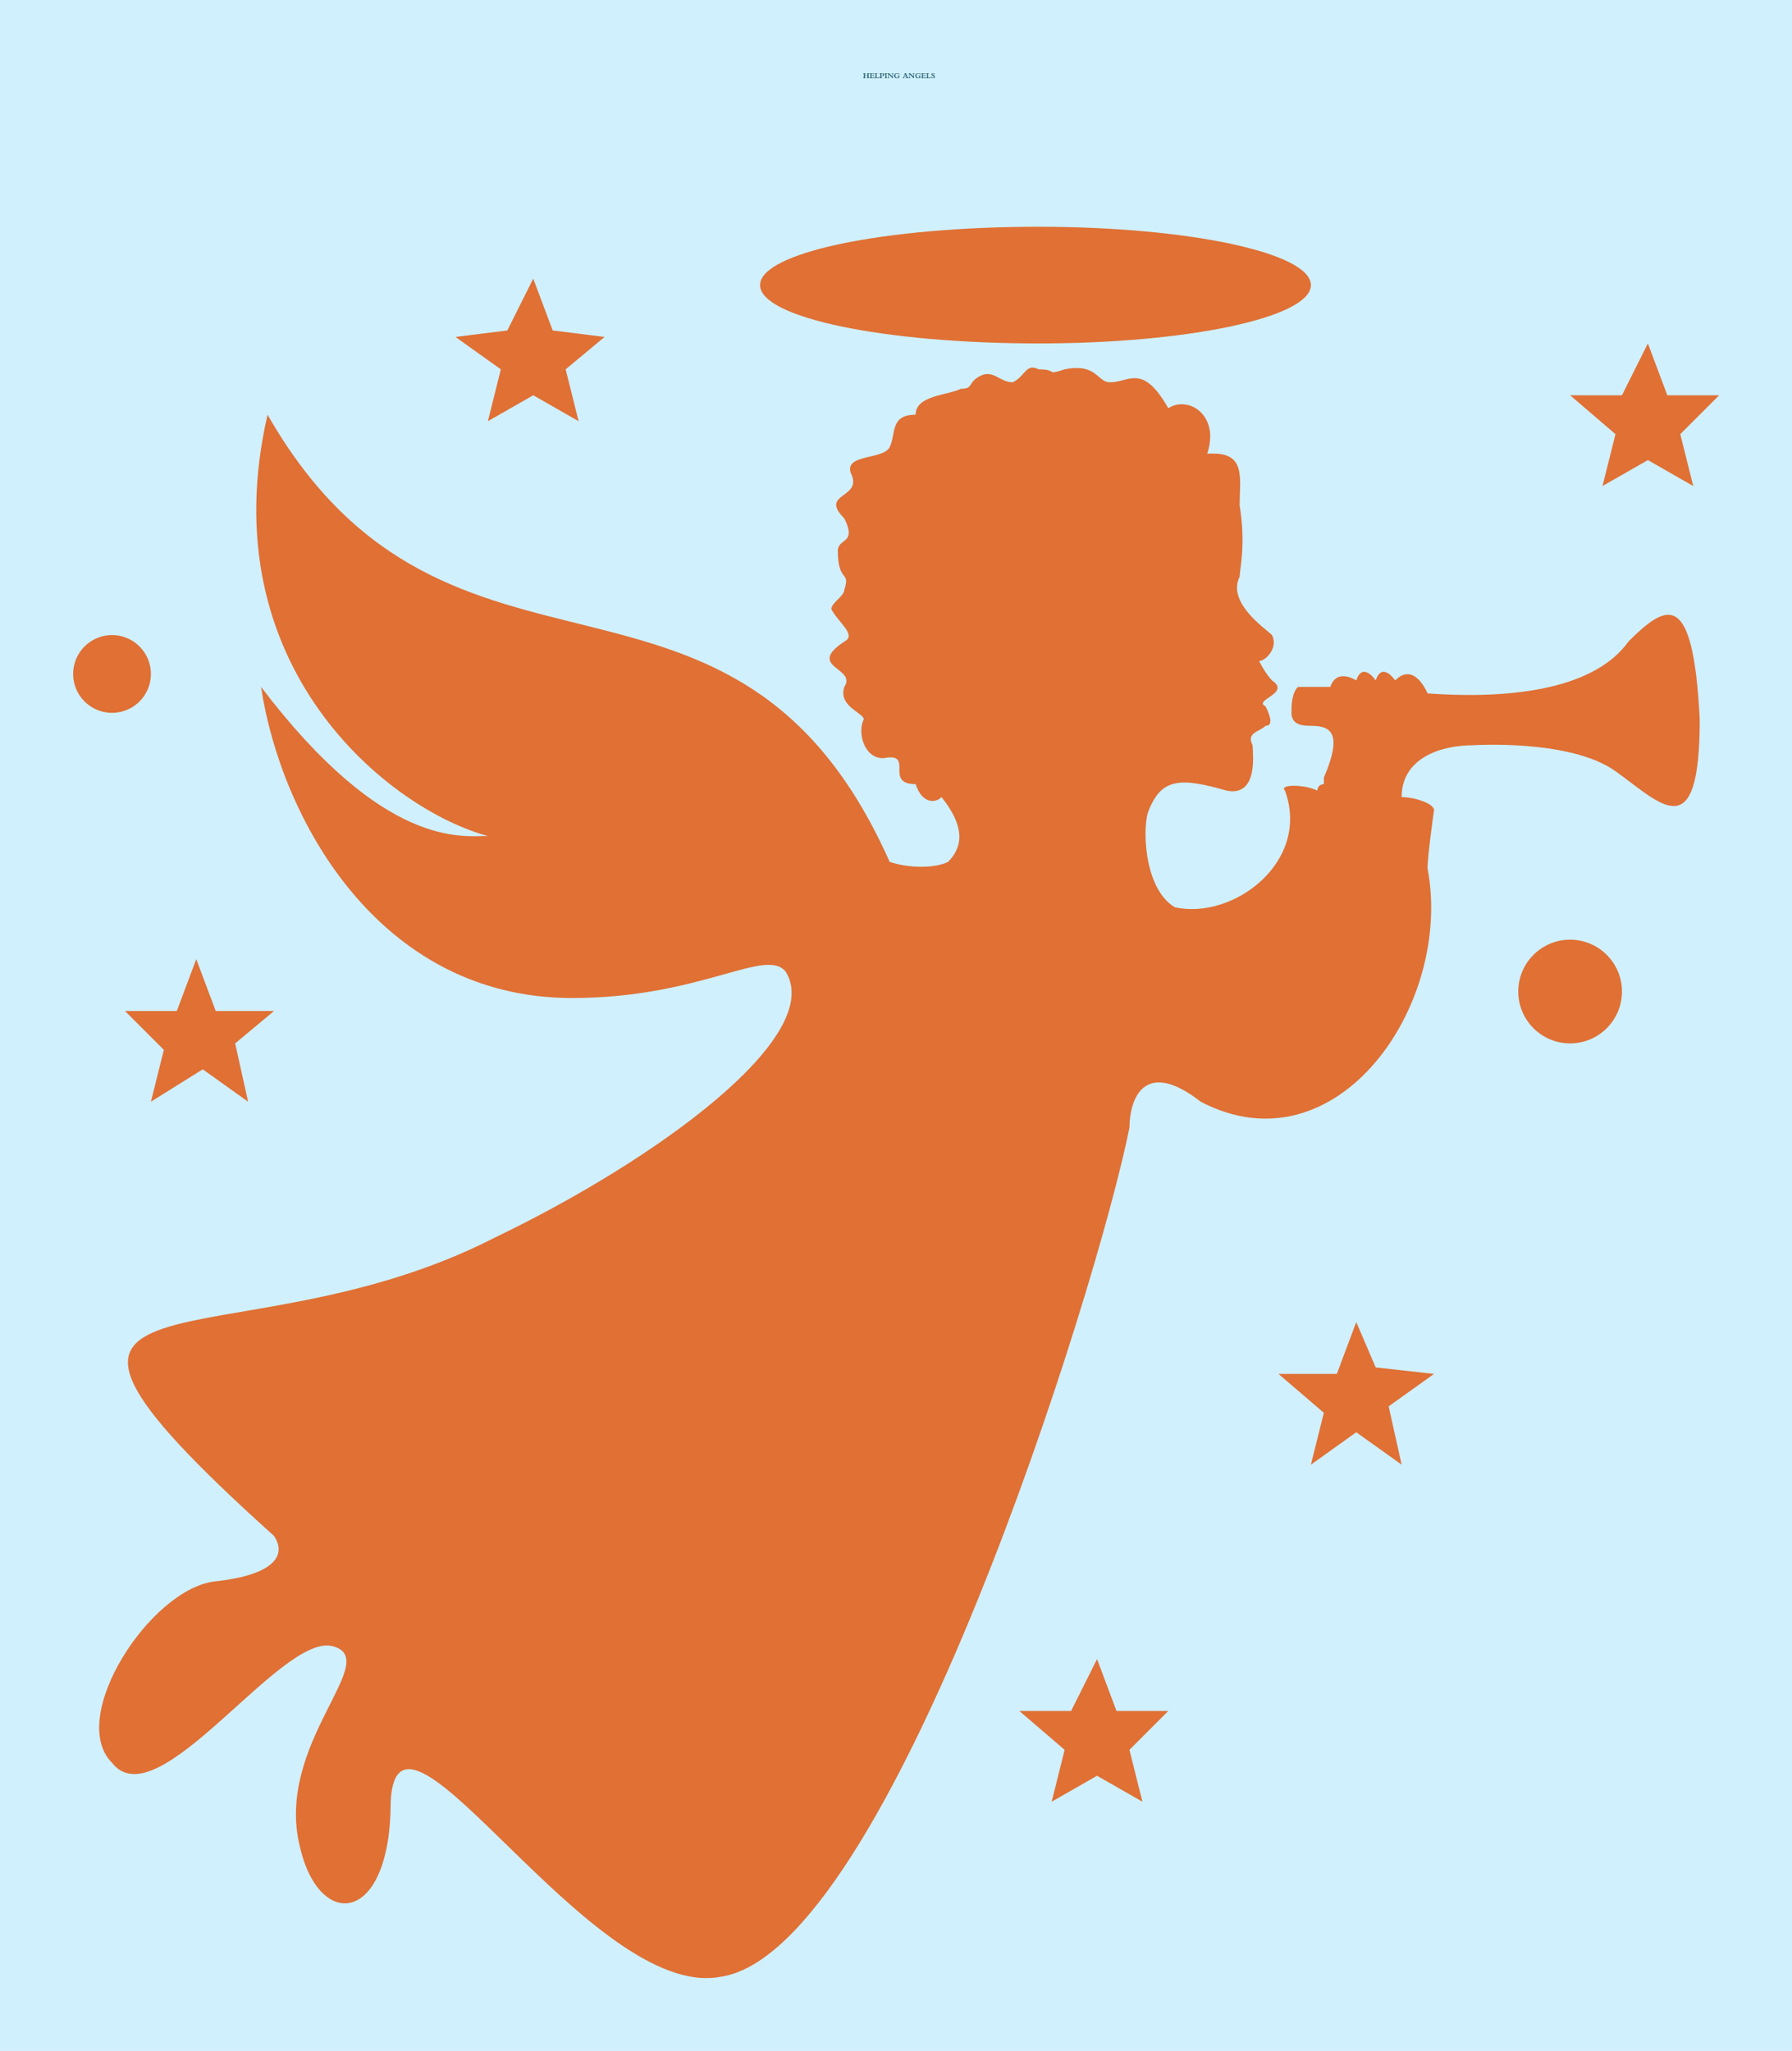 
        <svg xmlns="http://www.w3.org/2000/svg" xmlns:xlink="http://www.w3.org/1999/xlink" version="1.1" width="2822.921" 
        height="3230.443" viewBox="0 0 2822.921 3230.443">
			<rect fill="#d0f0fe" width="2822.921" height="3230.443"/>
			<g transform="scale(11.522) translate(10, 10)">
				<defs id="SvgjsDefs2583"></defs><g id="SvgjsG2584" featureKey="symbolFeature-0" transform="matrix(0.886,0,0,0.886,0,21)" fill="#e07034"><defs xmlns="http://www.w3.org/2000/svg"></defs><g xmlns="http://www.w3.org/2000/svg"><path class="fil0" d="M65 156c25,-12 51,-31 45,-41 -3,-4 -13,4 -33,4 -30,0 -45,-28 -48,-48 19,25 31,23 35,23 -15,-4 -43,-26 -34,-65 28,49 72,15 96,69 3,1 7,1 9,0 2,-2 3,-5 -1,-10 -1,1 -3,1 -4,-2 -5,0 0,-5 -5,-4 -3,0 -4,-4 -3,-6 0,-1 -4,-2 -3,-5 2,-3 -6,-3 0,-7 2,-1 -1,-3 -2,-5 0,-1 2,-2 2,-3 1,-3 -1,-1 -1,-6 0,-2 3,-1 1,-5 -4,-4 3,-3 1,-7 -1,-3 5,-2 6,-4 1,-2 0,-5 4,-5 0,-3 5,-3 7,-4 2,0 1,-1 3,-2 2,-1 3,1 5,1 2,-1 2,-3 4,-2 3,0 1,1 4,0 5,-1 5,2 7,2 3,0 5,-3 9,4 3,-2 8,1 6,7 1,0 1,0 1,0 5,0 4,4 4,8 1,6 0,10 0,11 -2,4 4,8 5,9 1,2 -1,4 -2,4 0,0 1,2 2,3 3,2 -3,3 -1,4 1,2 1,3 0,3 -1,1 -3,1 -2,3 0,1 1,8 -4,7 -7,-2 -10,-2 -12,3 -1,2 -1,12 4,15 9,2 21,-7 17,-18 -1,-1 3,-1 5,0 0,-1 1,-1 1,-1 0,-1 0,-1 0,-1 3,-7 1,-8 -2,-8 -1,0 -3,0 -3,-2 0,-1 0,-3 1,-4 1,0 3,0 5,0 1,-3 4,-1 4,-1 1,-3 3,0 3,0 1,-3 3,0 3,0 3,-3 5,2 5,2 14,1 26,-1 31,-8 6,-6 10,-8 11,12 0,20 -6,13 -13,8 -7,-5 -22,-4 -22,-4 -5,0 -11,2 -11,8 2,0 5,1 5,2 0,0 -1,7 -1,9 4,21 -14,47 -35,36 -9,-7 -11,0 -11,4 -5,25 -37,127 -63,131 -20,4 -50,-48 -51,-27 0,19 -11,20 -14,7 -4,-16 13,-29 5,-31 -8,-2 -27,27 -34,18 -7,-7 6,-27 16,-28 9,-1 11,-4 9,-7 -50,-45 -7,-25 34,-46z" style="fill: #e07034;"></path><polygon class="fil1" points="243,18 239,26 231,26 238,32 236,40 243,36 250,40 248,32 254,26 246,26 " style="fill: #e07034;"></polygon><polygon class="fil1" points="198,169 195,177 186,177 193,183 191,191 198,186 205,191 203,182 210,177 201,176 " style="fill: #e07034;"></polygon><polygon class="fil1" points="158,221 154,229 146,229 153,235 151,243 158,239 165,243 163,235 169,229 161,229 " style="fill: #e07034;"></polygon><polygon class="fil1" points="19,113 16,121 8,121 14,127 12,135 20,130 27,135 25,126 31,121 22,121 " style="fill: #e07034;"></polygon><polygon class="fil1" points="71,8 67,16 59,17 66,22 64,30 71,26 78,30 76,22 82,17 74,16 " style="fill: #e07034;"></polygon><circle class="fil1" cx="6" cy="69" r="6" style="fill: #e07034;"></circle><circle class="fil1" cx="231" cy="118" r="8" style="fill: #e07034;"></circle><path class="fil1" d="M149 0c-24,0 -43,4 -43,9 0,5 19,9 43,9 23,0 42,-4 42,-9 0,-5 -19,-9 -42,-9zm0 3c-21,0 -38,2 -38,6 0,3 17,6 38,6 20,0 37,-3 37,-6 0,-4 -17,-6 -37,-6z" style="fill: #e07034;"></path></g></g><g id="SvgjsG2585" featureKey="nameFeature-0" transform="matrix(0.027,0,0,0.027,107.976,-0.398)" fill="#2d6473"><path d="M19.68 38.44 l0.56 0 c2.12 0 3 -0.92 3 -3.08 l0 -7.12 l-13.2 0 l0 7.2 c0 2.12 0.84 3 3.08 3 l0.6 0 l0 1.56 l-12.84 0 l0 -1.56 l0.68 0 c2.04 0 2.96 -0.92 2.96 -2.92 l0 -15.92 c0 -2 -0.88 -2.92 -3 -2.92 l-0.64 0 l0 -1.56 l12.84 0 l0 1.56 l-0.56 0 c-2.08 0 -3.12 0.68 -3.12 2.92 l0 6.28 l13.2 0 l0 -6.16 c0 -2.24 -0.88 -3.04 -3.2 -3.04 l-0.36 0 l0 -1.56 l12.8 0 l0 1.56 l-0.72 0 c-2.04 0 -3 0.76 -3 2.92 l0 15.84 c0 2.08 0.76 3 3.08 3 l0.64 0 l0 1.56 l-12.8 0 l0 -1.56 z M55.04 20.92 c-0.4 -2.72 -0.92 -3.6 -2.76 -3.6 l-8.76 0 l0 9 l6.48 0 c2.2 0 3 -0.76 3 -2.88 l1.6 0 l0 7.96 l-1.6 0 c0 -2.16 -0.52 -2.88 -3.6 -2.88 l-5.88 0 l0 7.2 c0 1.72 0.32 2.08 1.48 2.08 l6.68 0 c2.6 0 3.84 -0.72 4.6 -4.08 l1.52 0 l-0.48 6.28 l-24.08 0 l0 -1.56 l1.64 0 c2.32 0 3.12 -0.92 3.12 -2.88 l0 -15.96 c0 -2.16 -0.72 -2.92 -3.48 -2.92 l-0.4 0 l0 -1.56 l22.04 0 l0.4 5.8 l-1.52 0 z M84.04 33.04 l-2.92 6.96 l-21.44 0 l0 -1.56 l0.68 0 c2.56 0 3.32 -0.92 3.32 -2.88 l0 -16 c0 -2.36 -1.36 -2.88 -3.16 -2.88 l-0.76 0 l0 -1.56 l13.56 0 l0 1.56 l-1.16 0 c-2.08 0 -2.96 0.92 -2.96 2.8 l0 16.48 c0 1.48 0.44 1.84 2 1.84 l5.08 0 c2.68 0 3.48 -1.32 6.16 -4.76 l1.6 0 z M93.4 29.52 l0 5.92 c0 2.32 0.88 3 3.48 3 l1.2 0 l0 1.56 l-13.6 0 l0 -1.56 l0.6 0 c2.2 0 2.8 -0.48 2.8 -2.28 l0 -17.16 c0 -1.84 -0.6 -2.32 -2.8 -2.32 l-0.88 0 l0 -1.56 c1.56 -0.08 3.72 -0.32 6.48 -0.44 c2.64 -0.12 5.24 -0.2 6.36 -0.2 c7.72 0 11 3.72 11 7.84 c0 4.64 -3.92 7.6 -10.08 7.6 c-1.44 0 -2.88 -0.12 -4.56 -0.4 z M93.4 16.52 l0 11.36 c0.84 0.2 1.72 0.28 2.88 0.28 c3.72 0 5.8 -2.16 5.8 -6.08 c0 -3.68 -2.16 -5.84 -5.84 -5.84 c-0.96 0 -1.88 0.08 -2.84 0.28 z M110.08 16.68 l0 -1.56 l12.72 0 l0 1.56 l-0.68 0 c-2.16 0 -3.04 0.92 -3.04 3 l0 15.84 c0 1.96 0.68 2.92 3.12 2.92 l0.6 0 l0 1.56 l-12.72 0 l0 -1.56 l0.56 0 c2.12 0 2.92 -1 2.92 -2.76 l0 -16 c0 -2.08 -0.72 -3 -2.96 -3 l-0.52 0 z M130.44 20.08 l0 15.12 c0 2.44 0.76 3.24 3.96 3.24 l0 1.56 l-9.68 0 l0 -1.56 l0.24 0 c2.44 0 3.04 -0.88 3.04 -2.52 l0 -18.36 c-0.88 -0.6 -1.96 -0.88 -3.2 -0.88 l0 -1.56 l8.24 0 l16.32 17.04 l0 -12.08 c0 -2.88 -0.6 -3.4 -3.8 -3.4 l-0.4 0 l0 -1.56 l10.32 0 l0 1.56 l-0.4 0 c-2.48 0 -3.28 0.52 -3.28 2.04 l0 21.4 l-2.2 0 z M186.6 28.04 l0 1.52 c-2.12 0.04 -2.84 0.68 -2.84 2.52 l0 5.96 c-2.88 1.32 -7 2.52 -10.44 2.52 c-10.12 0 -15 -5.64 -15 -13.32 c0 -7.32 6.04 -12.72 14.56 -12.72 c4.12 0 7.32 1.4 8.68 1.4 c0.6 0 0.92 -0.16 1.2 -0.52 l1 0 l0 7.32 l-1.6 0 c-1.08 -4.08 -4.12 -6.48 -8.28 -6.48 c-5.68 0 -9.6 4.48 -9.6 10.96 c0 6.56 4.12 11.44 9.68 11.44 c1.52 0 3.2 -0.4 4.28 -1.04 l0 -5.52 c0 -2 -0.84 -2.44 -4.92 -2.52 l0 -1.52 l13.28 0 z M218.56 30.76 l-8.76 0 l-1.68 4.68 c-0.72 2.04 -0.68 3 3.16 3 l0.52 0 l0 1.56 l-10.6 0 l0 -1.56 l0.6 0 c1.92 0 2.92 -0.88 3.92 -3.68 l6.84 -19.08 l-0.44 -1.16 l5.92 0 l8 20.32 c1.04 2.64 1.92 3.44 4 3.6 l0 1.56 l-13 0 l0 -1.56 l1.4 0 c2.44 0 2.8 -1.08 2 -3.04 z M217.64 28.56 l-3.68 -9.36 l-3.36 9.36 l7.04 0 z M237.12 20.08 l0 15.12 c0 2.44 0.76 3.24 3.96 3.24 l0 1.56 l-9.68 0 l0 -1.56 l0.24 0 c2.44 0 3.04 -0.88 3.04 -2.52 l0 -18.36 c-0.88 -0.6 -1.96 -0.88 -3.2 -0.88 l0 -1.56 l8.24 0 l16.32 17.04 l0 -12.08 c0 -2.88 -0.6 -3.4 -3.8 -3.4 l-0.4 0 l0 -1.56 l10.32 0 l0 1.56 l-0.4 0 c-2.48 0 -3.28 0.52 -3.28 2.04 l0 21.4 l-2.2 0 z M293.28 28.04 l0 1.52 c-2.12 0.04 -2.84 0.68 -2.84 2.52 l0 5.96 c-2.88 1.32 -7 2.52 -10.44 2.52 c-10.12 0 -15 -5.64 -15 -13.32 c0 -7.32 6.04 -12.72 14.56 -12.72 c4.12 0 7.32 1.4 8.68 1.4 c0.6 0 0.92 -0.16 1.2 -0.52 l1 0 l0 7.32 l-1.6 0 c-1.08 -4.08 -4.12 -6.48 -8.28 -6.48 c-5.68 0 -9.6 4.48 -9.6 10.96 c0 6.56 4.12 11.44 9.68 11.44 c1.52 0 3.2 -0.4 4.28 -1.04 l0 -5.52 c0 -2 -0.84 -2.44 -4.92 -2.52 l0 -1.52 l13.28 0 z M315.92 20.92 c-0.4 -2.72 -0.92 -3.6 -2.76 -3.6 l-8.76 0 l0 9 l6.48 0 c2.2 0 3 -0.76 3 -2.88 l1.6 0 l0 7.96 l-1.6 0 c0 -2.16 -0.52 -2.88 -3.6 -2.88 l-5.88 0 l0 7.2 c0 1.72 0.32 2.08 1.48 2.08 l6.68 0 c2.6 0 3.84 -0.72 4.6 -4.08 l1.52 0 l-0.48 6.28 l-24.08 0 l0 -1.56 l1.64 0 c2.32 0 3.12 -0.92 3.12 -2.88 l0 -15.96 c0 -2.16 -0.72 -2.92 -3.48 -2.92 l-0.4 0 l0 -1.56 l22.04 0 l0.4 5.8 l-1.52 0 z M344.92 33.04 l-2.92 6.96 l-21.44 0 l0 -1.56 l0.68 0 c2.56 0 3.32 -0.92 3.32 -2.88 l0 -16 c0 -2.36 -1.36 -2.88 -3.16 -2.88 l-0.76 0 l0 -1.56 l13.56 0 l0 1.56 l-1.16 0 c-2.08 0 -2.96 0.92 -2.96 2.8 l0 16.48 c0 1.48 0.44 1.84 2 1.84 l5.08 0 c2.68 0 3.48 -1.32 6.16 -4.76 l1.6 0 z M347.52 39.92 l-1 -7.28 l1.56 0 c1.32 3.96 3.68 6 6.84 6 c2.64 0 4.64 -1.68 4.64 -3.92 c0 -5.96 -12.84 -5.76 -12.84 -13.68 c0 -3.84 3.36 -6.52 8.12 -6.52 c3.08 0 5.48 1.04 6.08 1.04 c0.28 0 0.52 -0.08 0.88 -0.44 l0.84 0 l0.76 6.48 l-1.6 0 c-0.88 -3.24 -3.44 -5.36 -6.52 -5.36 c-2.24 0 -3.92 1.2 -3.92 2.76 c0 3.68 6.64 4.36 11.12 8.84 c1.64 1.64 2.28 3.36 2.28 5.28 c0 4.16 -3.76 7.44 -8.52 7.44 c-3.2 0 -6.12 -1.28 -6.84 -1.28 c-0.36 0 -0.64 0.2 -0.84 0.64 l-1.04 0 z"></path></g>
			</g>
		</svg>
	